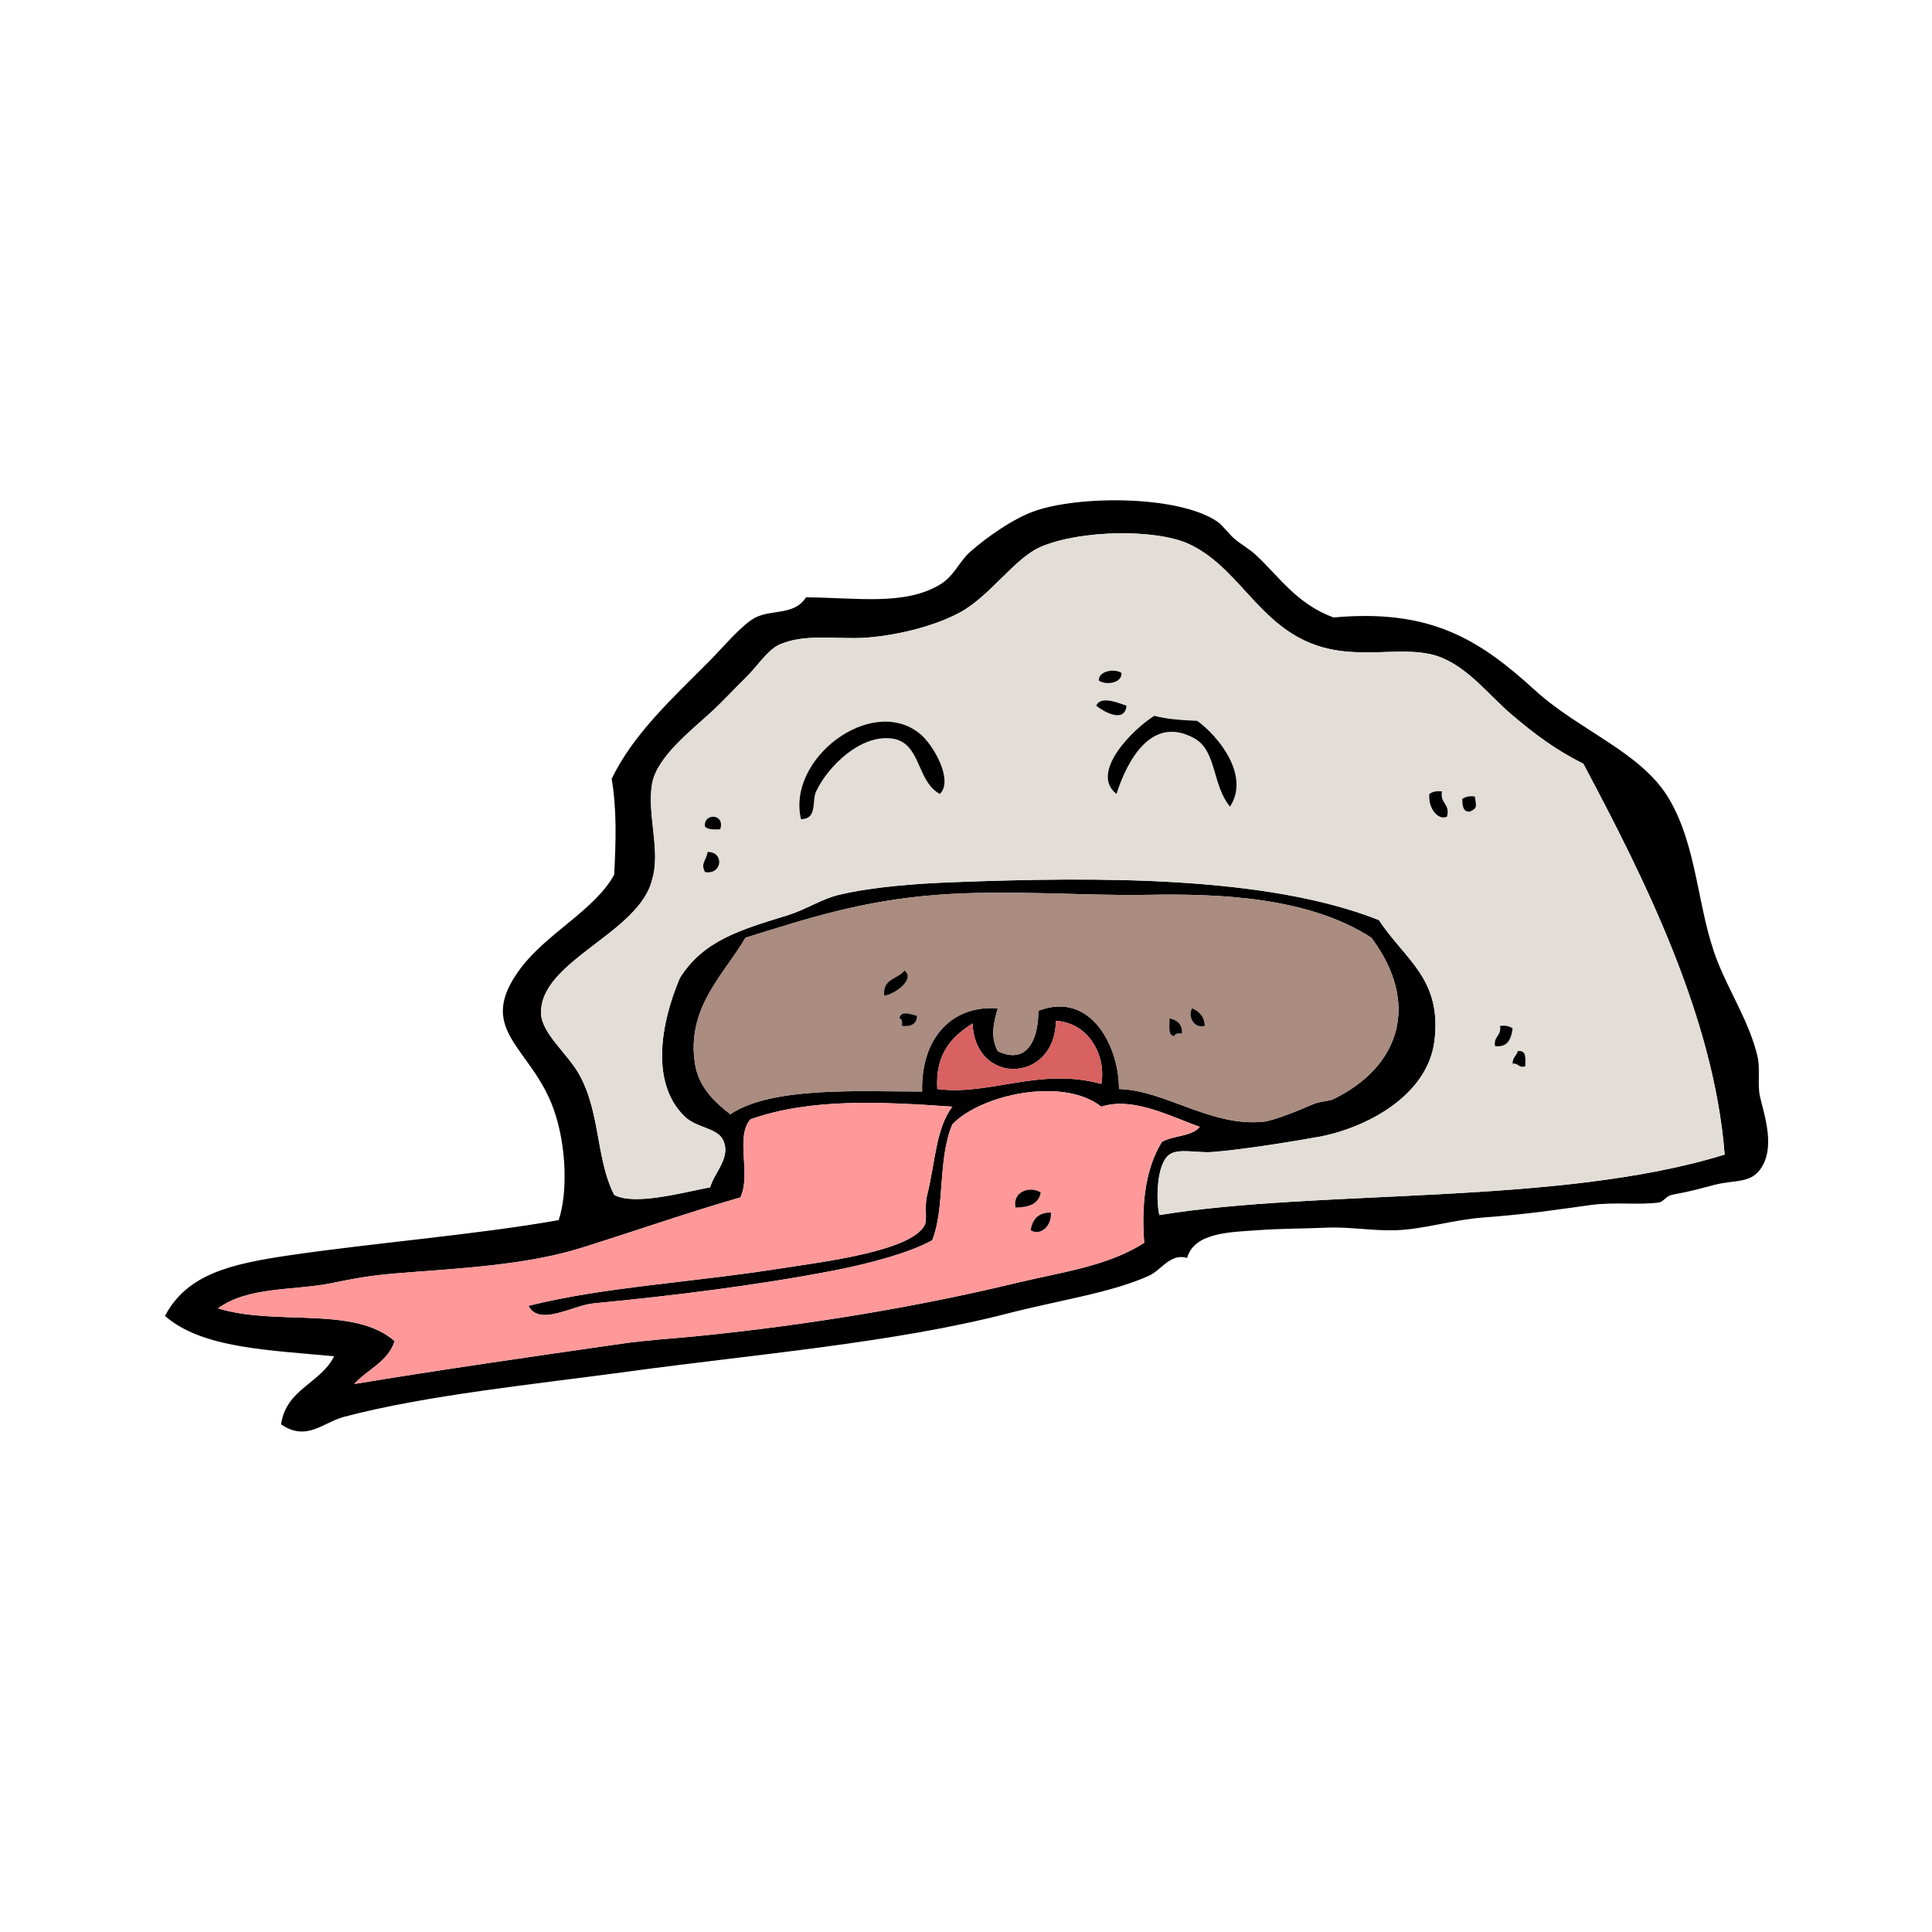 <svg xmlns="http://www.w3.org/2000/svg" xmlns:xlink="http://www.w3.org/1999/xlink" width="500" zoomAndPan="magnify" viewBox="0 0 375 375" height="500" preserveAspectRatio="xMidYMid meet" version="1.0"><defs><clipPath id="2d1ddac692"><path d="M 32.023 97.109 L 343.199 97.109 L 343.199 277.855 L 32.023 277.855 Z M 32.023 97.109 " clip-rule="nonzero"/></clipPath></defs><g clip-path="url(#2d1ddac692)"><path fill="#000000" d="M 213.762 214.801 C 206.328 208.965 190.434 212.426 184.859 218.223 C 181.957 225.008 183.473 234.453 180.941 240.738 C 176.098 243.406 167.684 245.477 161.836 246.613 C 147.086 249.469 130.258 251.551 115.301 252.973 C 111.043 253.379 104.73 257.539 102.566 253.461 C 117.191 249.785 133.871 248.992 152.039 246.121 C 159.418 244.957 176.855 242.891 179.473 237.801 C 180.055 236.668 179.359 234.293 179.965 231.926 C 181.52 225.793 181.645 218.926 184.859 214.801 C 170.957 213.848 157.441 213.125 145.672 217.246 C 142.637 220.762 145.867 227.797 143.711 232.418 C 133.77 235.262 123.672 238.816 112.852 242.207 C 102.191 245.547 89.281 246.18 77.578 247.102 C 71.617 247.57 68.195 248.277 64.355 249.059 C 56.996 250.551 48.254 249.645 42.312 253.953 C 53.676 257.445 68.699 253.379 76.605 260.316 C 75.273 264.371 71.305 265.789 68.762 268.633 C 85.273 265.891 103.852 263.23 120.691 260.805 C 125.605 260.098 130.391 259.836 135.387 259.336 C 157.445 257.133 178.734 253.492 197.105 249.059 C 205.945 246.926 214.992 245.801 222.09 241.227 C 221.449 232.922 222.598 226.398 225.516 221.652 C 227.664 220.367 231.359 220.641 232.867 218.715 C 227.418 216.816 219.984 212.793 213.762 214.801 M 188.777 198.648 C 184.785 201.184 181.527 204.453 181.922 211.371 C 192.066 212.758 201.82 207.066 213.762 210.395 C 214.734 205.328 211.633 198.527 204.941 198.156 C 204.832 210.199 189.258 210.816 188.777 198.648 M 245.117 217.738 C 247.336 217.527 252.461 215.371 254.91 214.309 C 256.219 213.742 257.953 213.758 258.828 213.332 C 271.672 207.074 275.766 194.809 266.176 182.008 C 253.945 174.102 236.742 173.422 222.578 173.688 C 210.461 173.918 195.559 172.641 181.922 173.688 C 167.055 174.828 156.637 178.32 144.691 182.008 C 140.781 188.859 133.148 195.508 134.898 206.48 C 135.586 210.812 138.387 213.664 141.754 216.266 C 149.984 210.812 166.891 211.883 178.98 211.863 C 178.723 201.613 184.633 195.047 193.676 195.711 C 192.824 198.523 192.227 201.387 193.676 204.031 C 200.039 207.078 201.652 200.316 201.516 196.199 C 211.871 192.219 217.25 203.367 217.191 211.371 C 226.121 211.613 234.941 218.703 245.117 217.738 M 307.324 148.238 C 302.066 145.625 297.863 142.527 293.117 138.449 C 289.18 135.062 285.18 129.883 279.891 127.684 C 274.117 125.281 266.934 127.461 259.32 126.211 C 245.066 123.879 241.598 110.734 230.906 105.656 C 224.48 102.605 209.691 102.84 202.008 106.148 C 196.914 108.336 192.227 115.676 186.332 118.871 C 181.309 121.59 174.148 123.316 168.203 123.77 C 162.66 124.188 156.027 122.828 151.059 125.234 C 148.953 126.254 146.816 129.531 144.691 131.598 C 142.512 133.719 140.441 135.988 138.324 137.957 C 134.457 141.559 127.488 146.832 126.566 152.152 C 125.543 158.102 128.309 165.16 126.566 170.75 C 124.09 181.133 104.746 186.523 105.016 196.691 C 105.113 200.523 110.148 204.523 112.359 208.438 C 116.59 215.914 115.633 224.93 119.219 231.926 C 123.164 234.062 132.438 231.465 137.836 230.461 C 138.602 227.629 142.062 224.555 140.281 221.16 C 139.102 218.906 135.195 218.926 132.938 216.758 C 126.191 210.297 128.211 198.672 131.953 189.84 C 136.547 182.477 143.848 180.441 153.02 177.602 C 156.34 176.574 159.527 174.473 162.82 173.688 C 169.438 172.109 177.918 171.504 184.859 171.238 C 213.004 170.168 245.844 169.957 267.648 178.582 C 272.578 186.16 279.949 189.938 278.422 202.074 C 277.082 212.707 265.145 218.988 255.891 220.672 C 250.551 221.641 240.777 223.199 235.316 223.605 C 232.414 223.828 228.762 222.828 226.988 224.098 C 224.414 225.941 224.395 233.047 225.031 235.844 C 256.145 230.738 302.629 234.066 334.754 224.098 C 332.676 197.348 319.004 170.207 307.324 148.238 M 54.559 276.465 C 55.523 269.598 62.258 268.496 64.848 263.254 C 52.492 262.051 39.23 261.766 32.023 255.422 C 36.305 247.305 44.75 245.344 56.027 243.676 C 72.02 241.312 92.879 239.602 108.441 236.824 C 110.184 231.602 110.012 222.441 107.461 215.285 C 103.121 203.082 91.969 199.988 101.098 187.883 C 106.234 181.066 115.469 176.621 119.219 169.773 C 119.555 162.949 119.727 157.203 118.73 151.172 C 122.926 142.418 130.621 135.445 137.836 128.172 C 140.492 125.488 144.07 121.164 146.652 119.852 C 149.824 118.242 154.219 119.484 156.449 115.938 C 166.523 116.023 175.539 117.57 182.414 113.488 C 185.223 111.82 186.176 108.984 188.293 107.125 C 191.543 104.262 196.52 100.77 200.539 99.297 C 209.113 96.148 228.676 96.062 236.297 101.25 C 237.359 101.98 238.523 103.699 239.727 104.68 C 241.105 105.805 242.488 106.551 243.645 107.617 C 248.312 111.906 251.559 117.145 258.828 119.852 C 277.699 118.145 287.121 124.105 298.016 134.043 C 306.547 141.82 318.672 146.023 323.98 155.09 C 329.559 164.617 329.398 176.383 333.289 186.414 C 335.688 192.602 339.535 198.352 341.125 205.012 C 341.707 207.441 341.082 210.492 341.613 212.84 C 342.43 216.441 344.734 222.852 341.613 227.035 C 339.617 229.711 336.621 229 332.797 229.973 C 329.953 230.691 328.887 231.102 324.469 231.926 C 323.48 232.113 322.801 233.285 322.023 233.398 C 318.129 233.945 313.363 233.262 308.797 233.887 C 301.805 234.844 296.926 235.637 287.73 236.332 C 282.141 236.758 276.344 238.582 271.074 238.781 C 266.422 238.957 262 238.074 257.359 238.293 C 253.102 238.488 248.723 238.445 244.129 238.781 C 238.863 239.164 231.793 239.191 230.418 244.164 C 227.207 243.184 225.387 246.531 223.07 247.59 C 215.84 250.895 205.609 252.359 195.641 254.93 C 173.504 260.641 146.848 262.832 122.16 266.188 C 103.617 268.711 82.875 270.758 66.805 275 C 62.691 276.086 59.512 279.871 54.559 276.465 " fill-opacity="1" fill-rule="evenodd"/></g><path fill="#e2ded7" d="M 293.609 206.48 C 294.785 206.277 294.672 207.371 296.059 206.969 C 296.078 205.48 296.34 203.746 294.59 204.031 C 294.375 204.961 293.535 205.262 293.609 206.48 M 290.18 203.051 C 292.754 203.336 293.297 201.598 293.609 199.625 C 293.039 199.215 292.297 198.98 291.156 199.137 C 291.477 201.086 289.863 201.105 290.18 203.051 M 136.855 169.281 C 140.285 169.797 140.57 165.281 137.344 165.367 C 137.086 167.094 135.91 167.555 136.855 169.281 M 136.855 160.473 C 137.434 161.035 138.59 161.027 139.793 160.965 C 140.824 157.812 136.375 157.793 136.855 160.473 M 283.812 155.09 C 283.867 156.336 283.902 157.605 285.281 157.535 C 286.879 156.828 286.516 156.441 286.262 154.598 C 285.121 154.445 284.383 154.68 283.812 155.09 M 277.445 154.109 C 277.121 156.879 279.18 159.328 280.871 158.516 C 281.512 155.922 279.453 156.016 279.891 153.621 C 278.754 153.465 278.016 153.699 277.445 154.109 M 178.492 142.363 C 169.117 134.836 152.68 147.246 155.473 159.004 C 158.734 158.949 157.52 155.504 158.406 153.621 C 160.773 148.609 167.102 142.547 173.105 143.344 C 178.816 144.102 177.816 151.574 182.414 154.109 C 185.117 151.559 181.254 144.578 178.492 142.363 M 232.379 139.918 C 229.406 139.781 226.484 139.605 224.051 138.938 C 219.918 141.492 211.426 149.98 216.703 154.109 C 218.895 147.301 223.68 138.734 231.883 143.344 C 236.152 145.738 235.293 152.484 238.746 156.559 C 242.719 150.473 236.402 142.812 232.379 139.918 M 212.785 136.98 C 214.117 138.09 218.301 140.496 218.66 136.98 C 217.301 136.531 213.625 134.906 212.785 136.98 M 213.27 132.086 C 214.602 133.059 217.812 132.637 217.68 130.617 C 216.434 129.73 213.23 130.156 213.27 132.086 M 334.754 224.098 C 302.629 234.066 256.145 230.738 225.031 235.844 C 224.395 233.047 224.414 225.941 226.988 224.098 C 228.762 222.828 232.414 223.828 235.316 223.605 C 240.777 223.199 250.551 221.641 255.891 220.672 C 265.145 218.988 277.082 212.707 278.422 202.074 C 279.949 189.938 272.578 186.16 267.648 178.582 C 245.844 169.957 213.004 170.168 184.859 171.242 C 177.918 171.504 169.438 172.109 162.82 173.688 C 159.527 174.473 156.34 176.574 153.02 177.602 C 143.848 180.441 136.547 182.477 131.953 189.84 C 128.211 198.672 126.191 210.297 132.938 216.758 C 135.195 218.926 139.105 218.906 140.281 221.16 C 142.062 224.555 138.602 227.629 137.836 230.461 C 132.438 231.465 123.164 234.062 119.219 231.926 C 115.637 224.93 116.59 215.914 112.363 208.438 C 110.148 204.523 105.113 200.523 105.016 196.691 C 104.75 186.523 124.09 181.133 126.566 170.75 C 128.309 165.16 125.543 158.102 126.566 152.152 C 127.484 146.832 134.453 141.559 138.324 137.957 C 140.441 135.988 142.512 133.719 144.691 131.598 C 146.816 129.531 148.953 126.254 151.059 125.234 C 156.031 122.828 162.66 124.188 168.203 123.766 C 174.148 123.316 181.309 121.59 186.332 118.871 C 192.227 115.676 196.914 108.336 202.008 106.148 C 209.691 102.84 224.48 102.605 230.906 105.656 C 241.598 110.734 245.066 123.879 259.32 126.211 C 266.934 127.461 274.117 125.281 279.891 127.684 C 285.18 129.883 289.18 135.062 293.117 138.449 C 297.863 142.527 302.066 145.625 307.324 148.238 C 319.004 170.207 332.676 197.348 334.754 224.098 " fill-opacity="1" fill-rule="evenodd"/><path fill="#000000" d="M 217.68 130.617 C 217.812 132.637 214.602 133.059 213.27 132.086 C 213.23 130.156 216.434 129.73 217.68 130.617 " fill-opacity="1" fill-rule="evenodd"/><path fill="#000000" d="M 218.66 136.98 C 218.301 140.496 214.117 138.09 212.785 136.98 C 213.625 134.906 217.301 136.531 218.66 136.98 " fill-opacity="1" fill-rule="evenodd"/><path fill="#000000" d="M 238.746 156.559 C 235.293 152.484 236.156 145.738 231.883 143.344 C 223.68 138.734 218.895 147.301 216.703 154.109 C 211.426 149.977 219.918 141.492 224.051 138.938 C 226.484 139.605 229.406 139.781 232.379 139.918 C 236.406 142.812 242.719 150.473 238.746 156.559 " fill-opacity="1" fill-rule="evenodd"/><path fill="#000000" d="M 182.414 154.109 C 177.816 151.574 178.816 144.102 173.105 143.344 C 167.102 142.547 160.773 148.609 158.406 153.621 C 157.52 155.504 158.734 158.949 155.473 159.004 C 152.68 147.246 169.117 134.84 178.492 142.363 C 181.25 144.578 185.117 151.559 182.414 154.109 " fill-opacity="1" fill-rule="evenodd"/><path fill="#000000" d="M 279.891 153.621 C 279.453 156.016 281.512 155.922 280.871 158.516 C 279.18 159.328 277.121 156.879 277.445 154.109 C 278.016 153.699 278.754 153.465 279.891 153.621 " fill-opacity="1" fill-rule="evenodd"/><path fill="#000000" d="M 286.262 154.598 C 286.516 156.441 286.879 156.828 285.281 157.535 C 283.902 157.605 283.867 156.336 283.812 155.09 C 284.383 154.68 285.121 154.445 286.262 154.598 " fill-opacity="1" fill-rule="evenodd"/><path fill="#000000" d="M 139.793 160.965 C 138.59 161.027 137.434 161.035 136.855 160.473 C 136.379 157.793 140.824 157.812 139.793 160.965 " fill-opacity="1" fill-rule="evenodd"/><path fill="#000000" d="M 137.344 165.367 C 140.57 165.281 140.285 169.797 136.855 169.281 C 135.91 167.555 137.086 167.094 137.344 165.367 " fill-opacity="1" fill-rule="evenodd"/><path fill="#aa8c80" d="M 227.965 201.098 C 228.055 200.527 228.742 200.562 229.434 200.605 C 229.492 198.754 228.48 197.973 226.988 197.672 C 227.074 199.055 226.566 201.027 227.965 201.098 M 174.574 197.672 C 175.145 197.75 175.105 198.445 175.066 199.137 C 176.891 199.332 177.938 198.746 178.004 197.18 C 176.934 196.918 174.832 195.996 174.574 197.672 M 233.844 199.137 C 233.773 197.25 232.746 196.32 231.398 195.711 C 230.574 196.891 231.414 199.684 233.844 199.137 M 171.637 193.266 C 173.875 192.918 177.707 189.961 175.551 188.371 C 174.309 190.062 171.23 189.922 171.637 193.266 M 217.191 211.371 C 217.25 203.367 211.871 192.219 201.516 196.199 C 201.648 200.316 200.039 207.078 193.676 204.031 C 192.227 201.387 192.824 198.523 193.676 195.711 C 184.633 195.047 178.723 201.613 178.98 211.863 C 166.895 211.883 149.984 210.812 141.754 216.266 C 138.387 213.664 135.586 210.812 134.898 206.48 C 133.148 195.508 140.781 188.859 144.691 182.008 C 156.637 178.32 167.055 174.828 181.922 173.688 C 195.559 172.641 210.461 173.918 222.578 173.688 C 236.742 173.422 253.945 174.102 266.176 182.008 C 275.766 194.809 271.672 207.074 258.828 213.332 C 257.953 213.758 256.219 213.742 254.91 214.309 C 252.461 215.371 247.336 217.527 245.117 217.738 C 234.941 218.703 226.121 211.613 217.191 211.371 " fill-opacity="1" fill-rule="evenodd"/><path fill="#000000" d="M 175.551 188.371 C 177.707 189.961 173.875 192.918 171.637 193.266 C 171.23 189.922 174.309 190.062 175.551 188.371 " fill-opacity="1" fill-rule="evenodd"/><path fill="#000000" d="M 231.398 195.711 C 232.746 196.32 233.773 197.25 233.844 199.137 C 231.414 199.684 230.578 196.891 231.398 195.711 " fill-opacity="1" fill-rule="evenodd"/><path fill="#000000" d="M 178.004 197.18 C 177.938 198.746 176.891 199.332 175.062 199.137 C 175.105 198.445 175.145 197.75 174.574 197.672 C 174.832 195.996 176.934 196.918 178.004 197.18 " fill-opacity="1" fill-rule="evenodd"/><path fill="#000000" d="M 226.988 197.672 C 228.48 197.973 229.492 198.754 229.434 200.605 C 228.742 200.562 228.055 200.527 227.965 201.098 C 226.566 201.027 227.074 199.055 226.988 197.672 " fill-opacity="1" fill-rule="evenodd"/><path fill="#d86161" d="M 204.941 198.156 C 211.633 198.527 214.734 205.328 213.762 210.395 C 201.82 207.066 192.066 212.758 181.922 211.371 C 181.527 204.453 184.785 201.184 188.777 198.648 C 189.258 210.816 204.832 210.199 204.941 198.156 " fill-opacity="1" fill-rule="evenodd"/><path fill="#000000" d="M 291.156 199.137 C 292.297 198.98 293.039 199.215 293.609 199.625 C 293.297 201.598 292.754 203.336 290.18 203.051 C 289.863 201.105 291.477 201.086 291.156 199.137 " fill-opacity="1" fill-rule="evenodd"/><path fill="#000000" d="M 294.59 204.031 C 296.34 203.746 296.078 205.48 296.059 206.969 C 294.672 207.371 294.785 206.277 293.609 206.48 C 293.535 205.262 294.375 204.961 294.59 204.031 " fill-opacity="1" fill-rule="evenodd"/><path fill="#ff9999" d="M 200.043 238.781 C 201.98 239.977 204.203 237.895 203.969 235.355 C 201.496 235.332 200.398 236.684 200.043 238.781 M 197.105 234.379 C 199.695 234.352 201.633 233.676 202.008 231.441 C 199.828 230.141 196.496 231.32 197.105 234.379 M 232.867 218.715 C 231.359 220.641 227.664 220.367 225.516 221.652 C 222.598 226.398 221.449 232.922 222.09 241.227 C 214.992 245.801 205.945 246.93 197.105 249.059 C 178.73 253.492 157.445 257.133 135.387 259.336 C 130.387 259.836 125.605 260.098 120.691 260.805 C 103.852 263.23 85.273 265.891 68.762 268.633 C 71.305 265.793 75.273 264.371 76.605 260.316 C 68.695 253.379 53.676 257.445 42.312 253.953 C 48.254 249.645 57 250.551 64.355 249.059 C 68.195 248.277 71.617 247.57 77.582 247.102 C 89.281 246.18 102.191 245.547 112.852 242.207 C 123.672 238.816 133.77 235.262 143.711 232.418 C 145.867 227.797 142.633 220.762 145.672 217.246 C 157.441 213.125 170.957 213.848 184.859 214.801 C 181.645 218.926 181.52 225.793 179.965 231.926 C 179.359 234.293 180.055 236.668 179.473 237.801 C 176.855 242.891 159.418 244.957 152.039 246.125 C 133.871 248.992 117.188 249.785 102.566 253.461 C 104.73 257.539 111.043 253.379 115.301 252.973 C 130.258 251.551 147.09 249.469 161.836 246.613 C 167.684 245.477 176.098 243.406 180.941 240.738 C 183.473 234.453 181.957 225.012 184.859 218.223 C 190.434 212.426 206.328 208.965 213.762 214.801 C 219.984 212.793 227.418 216.816 232.867 218.715 " fill-opacity="1" fill-rule="evenodd"/><path fill="#000000" d="M 202.008 231.441 C 201.633 233.676 199.695 234.352 197.105 234.379 C 196.496 231.32 199.828 230.141 202.008 231.441 " fill-opacity="1" fill-rule="evenodd"/><path fill="#000000" d="M 203.969 235.355 C 204.203 237.895 201.98 239.977 200.043 238.781 C 200.398 236.684 201.496 235.332 203.969 235.355 " fill-opacity="1" fill-rule="evenodd"/></svg>